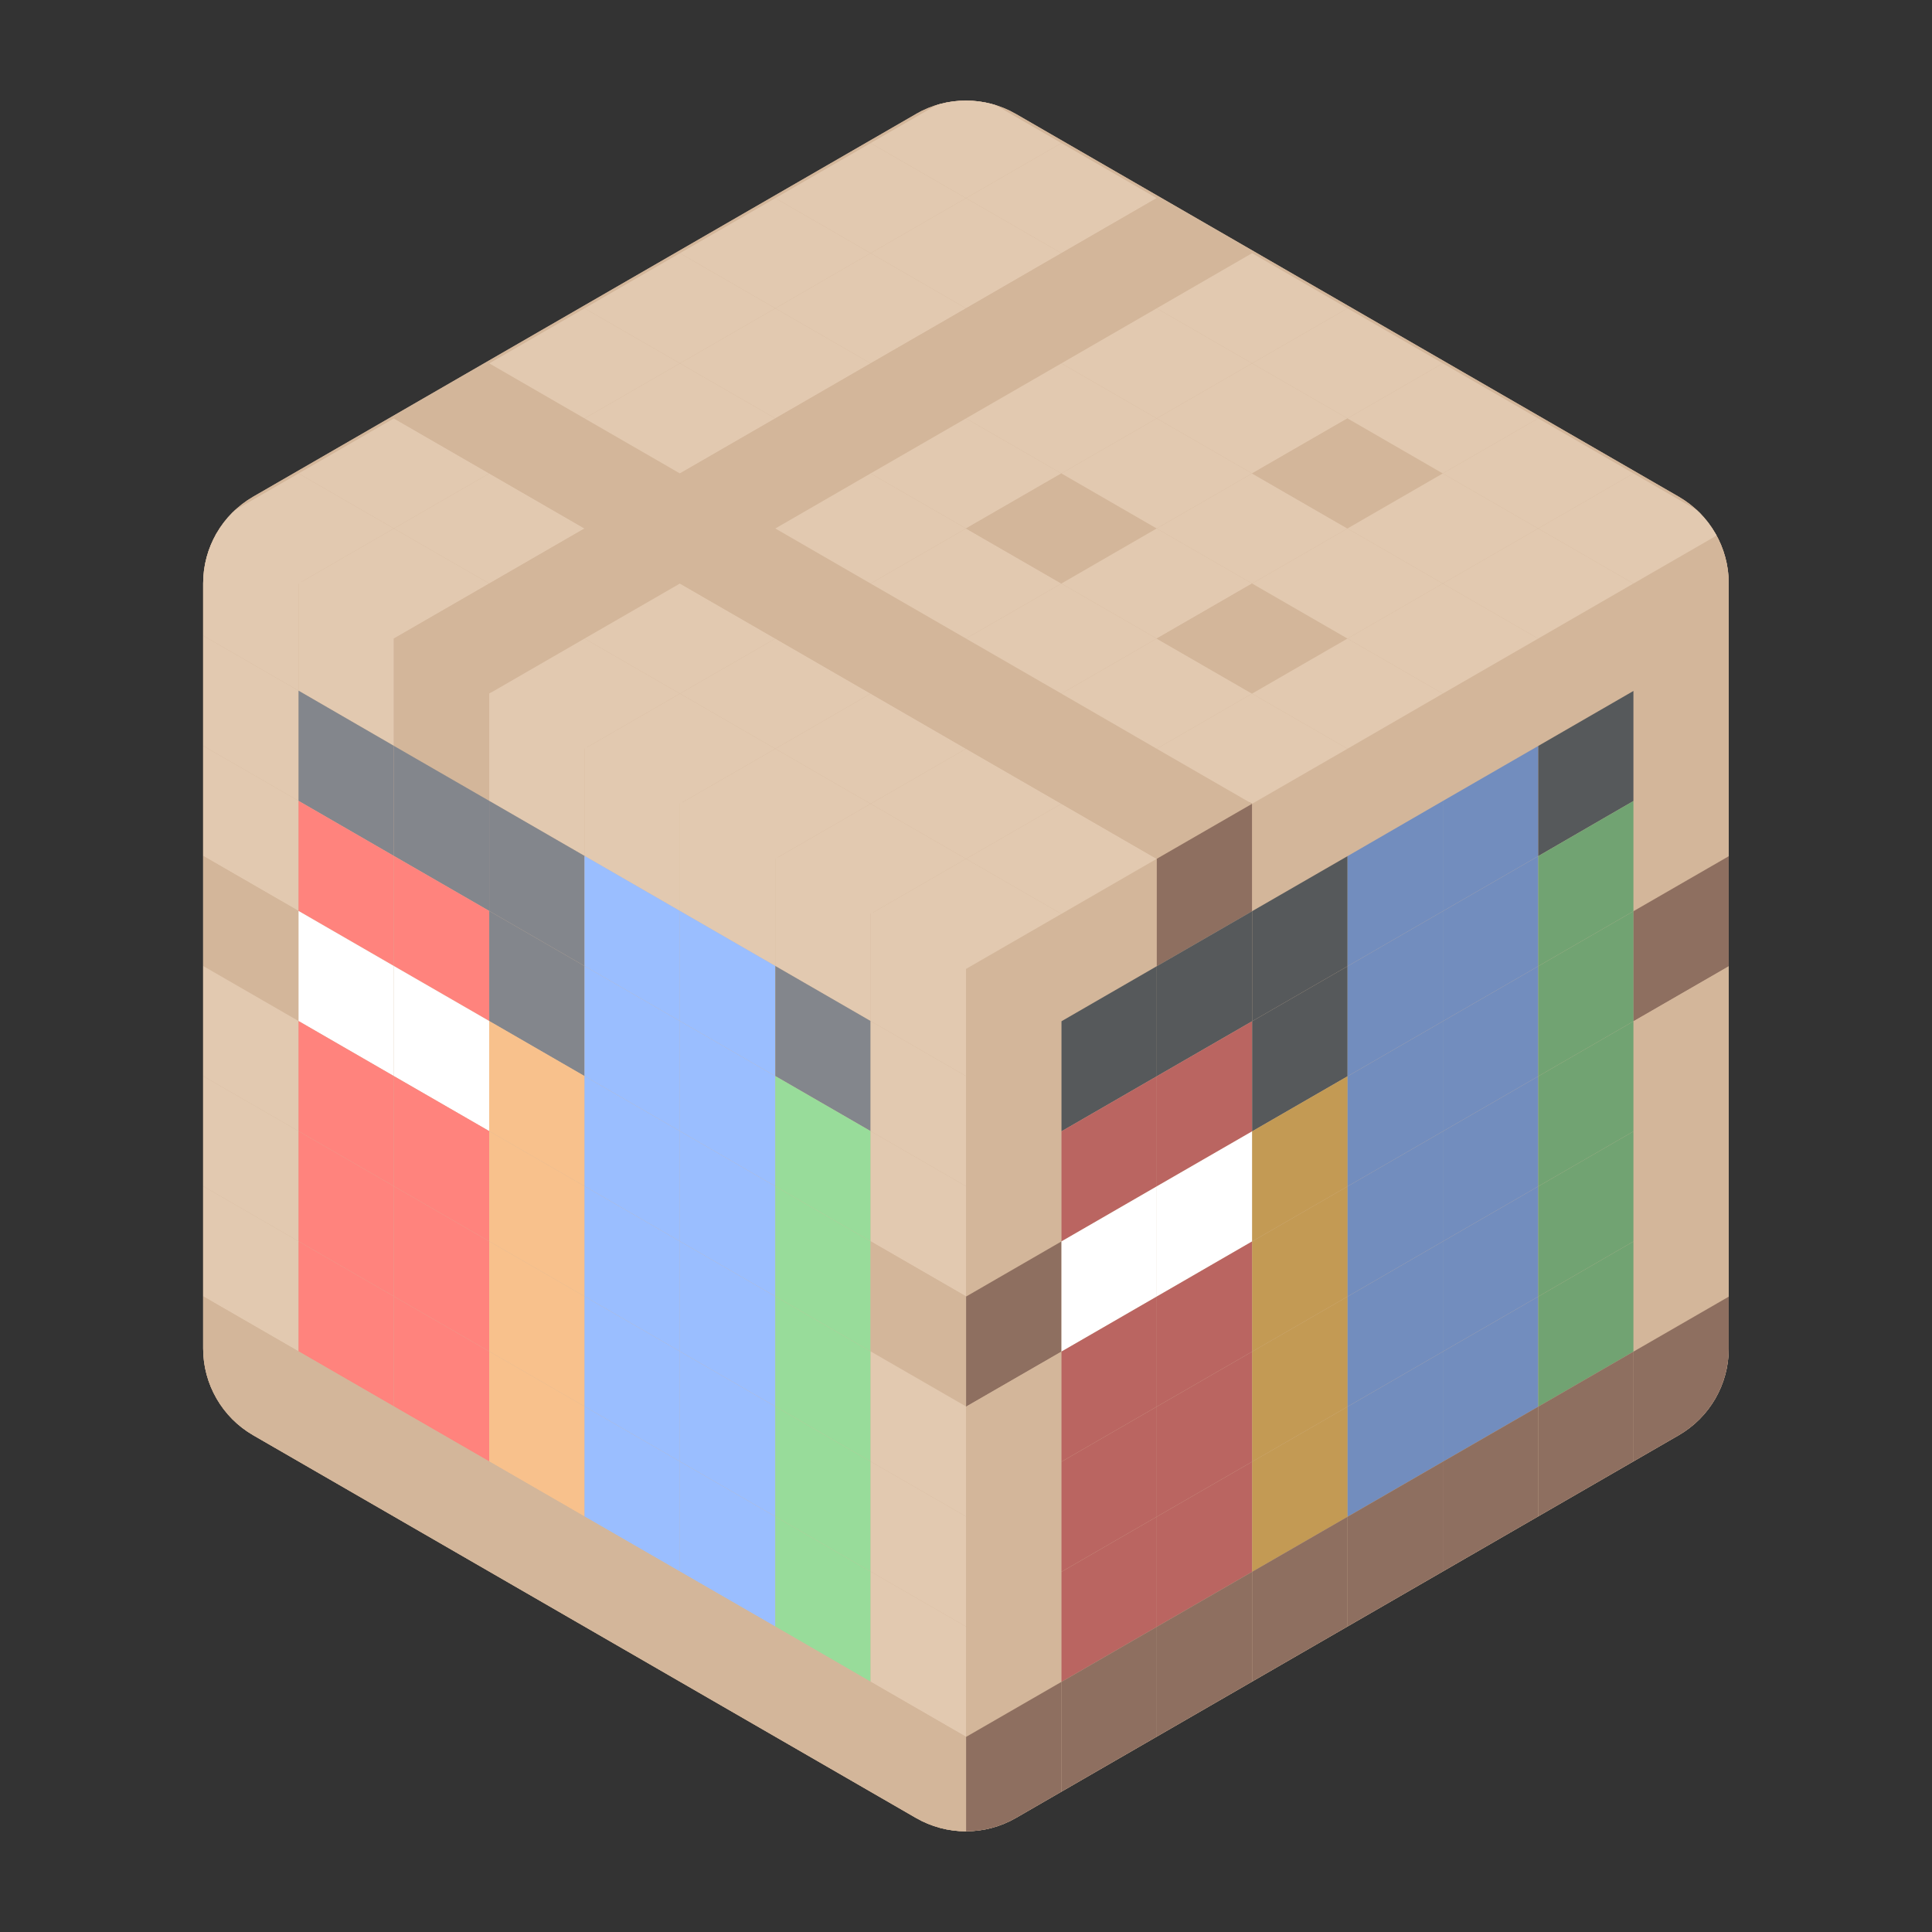 <?xml version="1.0" encoding="UTF-8"?><svg id="a" xmlns="http://www.w3.org/2000/svg" width="192" height="192" xmlns:xlink="http://www.w3.org/1999/xlink" viewBox="0 0 192 192"><rect x="0" y="0" width="192" height="192" fill="#333333" stroke="none"/><defs><style>.e{fill:#83868c;}.e,.f,.g,.h,.i,.j,.k,.l,.m,.n,.o,.p,.q,.r,.s,.t{stroke-width:0px;}.e,.f,.g,.h,.i,.j,.k,.l,.n,.p,.q,.r,.s,.t{fill-rule:evenodd;}.f{fill:#9abeff;}.g{fill:#ff837d;}.h{fill:#8e6f60;}.i{fill:#98dc9a;}.j{fill:#728dbe;}.k{fill:#e2c9b0;}.u{clip-path:url(#d);}.l{fill:#ba6561;}.m,.p{fill:#d3b69a;}.n{fill:#71a372;}.o{fill:none;}.q{fill:#f8c18c;}.r{fill:#fff;}.s{fill:#56595b;}.t{fill:#c39a54;}</style><clipPath id="d"><path class="o" d="m91.03,11.33L25.16,49.36c-3.08,1.78-4.97,5.06-4.97,8.61v76.05c0,3.55,1.9,6.84,4.97,8.61l65.86,38.03c3.08,1.78,6.87,1.78,9.95,0l65.86-38.03c3.08-1.78,4.97-5.06,4.97-8.61V57.97c0-3.55-1.9-6.84-4.97-8.61L100.97,11.33c-3.08-1.78-6.87-1.78-9.95,0Z"/></clipPath></defs><g id="b"><g id="c"><g class="u"><polygon class="m" points="96 8.46 20.19 52.23 20.19 139.77 96 183.54 171.81 139.77 171.81 52.23 96 8.46"/><polygon class="o" points="20.19 52.23 20.19 139.77 96 183.54 171.81 139.77 171.81 52.23 96 8.46 20.19 52.23"/><polygon class="m" points="20.19 52.23 96 96 171.81 52.23 96 8.46 20.19 52.23"/><polygon class="m" points="96 183.54 96 96 20.19 52.23 20.19 139.77 96 183.54"/><polygon class="m" points="171.81 139.77 171.81 52.23 96 96 96 183.54 171.81 139.77"/><polygon class="k" points="29.67 68.64 20.19 63.17 20.19 52.23 29.67 57.7 29.67 68.64"/><polygon class="k" points="39.14 74.12 29.67 68.64 29.67 57.7 39.14 63.17 39.14 74.12"/><polygon class="p" points="48.62 79.59 39.14 74.12 39.14 63.17 48.62 68.64 48.62 79.59"/><polygon class="k" points="58.09 85.06 48.62 79.59 48.62 68.64 58.09 74.12 58.09 85.06"/><polygon class="k" points="67.57 90.53 58.09 85.06 58.09 74.12 67.57 79.59 67.57 90.53"/><polygon class="k" points="77.05 96 67.57 90.53 67.57 79.59 77.05 85.06 77.05 96"/><polygon class="k" points="86.52 101.47 77.05 96 77.05 85.06 86.52 90.53 86.52 101.47"/><polygon class="k" points="96 106.94 86.52 101.47 86.52 90.53 96 96 96 106.94"/><polygon class="k" points="29.67 79.59 20.19 74.12 20.19 63.17 29.67 68.64 29.67 79.59"/><polygon class="e" points="39.14 85.06 29.67 79.59 29.67 68.64 39.14 74.12 39.14 85.06"/><polygon class="e" points="48.62 90.53 39.14 85.06 39.14 74.12 48.62 79.59 48.62 90.53"/><polygon class="e" points="58.09 96 48.62 90.53 48.62 79.59 58.09 85.06 58.09 96"/><polygon class="f" points="67.57 101.47 58.09 96 58.09 85.06 67.57 90.53 67.57 101.47"/><polygon class="f" points="77.05 106.94 67.57 101.47 67.57 90.53 77.05 96 77.05 106.94"/><polygon class="e" points="86.52 112.41 77.05 106.94 77.05 96 86.52 101.47 86.52 112.41"/><polygon class="k" points="96 117.89 86.52 112.41 86.52 101.47 96 106.94 96 117.89"/><polygon class="k" points="29.67 90.53 20.19 85.06 20.19 74.12 29.67 79.59 29.67 90.53"/><polygon class="g" points="39.14 96 29.67 90.53 29.67 79.59 39.14 85.06 39.14 96"/><polygon class="g" points="48.62 101.47 39.14 96 39.14 85.06 48.62 90.53 48.62 101.47"/><polygon class="e" points="58.09 106.94 48.62 101.47 48.62 90.53 58.09 96 58.09 106.94"/><polygon class="f" points="67.57 112.41 58.09 106.94 58.09 96 67.57 101.47 67.57 112.41"/><polygon class="f" points="77.05 117.89 67.57 112.41 67.57 101.47 77.05 106.94 77.05 117.89"/><polygon class="i" points="86.52 123.36 77.05 117.89 77.05 106.94 86.52 112.41 86.52 123.36"/><polygon class="k" points="96 128.83 86.52 123.36 86.52 112.41 96 117.89 96 128.83"/><polygon class="p" points="29.67 101.47 20.19 96 20.19 85.06 29.67 90.53 29.67 101.47"/><polygon class="r" points="39.14 106.94 29.67 101.47 29.67 90.53 39.14 96 39.14 106.94"/><polygon class="r" points="48.62 112.41 39.14 106.94 39.14 96 48.62 101.47 48.62 112.41"/><polygon class="q" points="58.09 117.88 48.62 112.41 48.62 101.47 58.09 106.94 58.09 117.88"/><polygon class="f" points="67.57 123.36 58.09 117.88 58.09 106.94 67.57 112.41 67.57 123.36"/><polygon class="f" points="77.05 128.83 67.57 123.36 67.57 112.41 77.05 117.89 77.05 128.83"/><polygon class="i" points="86.52 134.3 77.05 128.83 77.05 117.89 86.52 123.36 86.52 134.3"/><polygon class="p" points="96 139.77 86.52 134.3 86.52 123.36 96 128.83 96 139.77"/><polygon class="k" points="29.67 112.41 20.19 106.94 20.19 96 29.67 101.47 29.67 112.41"/><polygon class="g" points="39.14 117.88 29.67 112.41 29.67 101.47 39.14 106.94 39.14 117.88"/><polygon class="g" points="48.62 123.36 39.14 117.88 39.14 106.94 48.62 112.41 48.62 123.36"/><polygon class="q" points="58.09 128.83 48.62 123.36 48.62 112.41 58.09 117.88 58.09 128.83"/><polygon class="f" points="67.57 134.3 58.09 128.83 58.09 117.88 67.57 123.36 67.57 134.3"/><polygon class="f" points="77.05 139.77 67.57 134.3 67.57 123.36 77.05 128.83 77.05 139.77"/><polygon class="i" points="86.52 145.24 77.05 139.77 77.05 128.83 86.52 134.3 86.52 145.24"/><polygon class="k" points="96 150.71 86.52 145.24 86.52 134.3 96 139.77 96 150.71"/><polygon class="k" points="29.67 123.36 20.19 117.88 20.19 106.94 29.67 112.41 29.67 123.36"/><polygon class="g" points="39.14 128.83 29.67 123.36 29.67 112.41 39.14 117.88 39.14 128.83"/><polygon class="g" points="48.62 134.3 39.14 128.83 39.14 117.88 48.62 123.36 48.62 134.3"/><polygon class="q" points="58.09 139.77 48.62 134.3 48.62 123.36 58.09 128.83 58.09 139.77"/><polygon class="f" points="67.57 145.24 58.09 139.77 58.09 128.83 67.57 134.3 67.57 145.24"/><polygon class="f" points="77.05 150.71 67.57 145.24 67.57 134.3 77.05 139.77 77.05 150.71"/><polygon class="i" points="86.52 156.18 77.05 150.71 77.05 139.77 86.52 145.24 86.52 156.18"/><polygon class="k" points="96 161.65 86.52 156.18 86.52 145.24 96 150.71 96 161.65"/><polygon class="k" points="29.67 134.3 20.19 128.83 20.19 117.88 29.67 123.36 29.67 134.3"/><polygon class="g" points="39.14 139.77 29.67 134.3 29.67 123.36 39.14 128.83 39.14 139.77"/><polygon class="g" points="48.62 145.24 39.14 139.77 39.14 128.83 48.62 134.3 48.62 145.24"/><polygon class="q" points="58.09 150.71 48.62 145.24 48.62 134.3 58.09 139.77 58.09 150.71"/><polygon class="f" points="67.57 156.18 58.09 150.71 58.09 139.77 67.57 145.24 67.57 156.18"/><polygon class="f" points="77.05 161.65 67.57 156.18 67.57 145.24 77.05 150.71 77.05 161.65"/><polygon class="i" points="86.52 167.13 77.05 161.65 77.05 150.71 86.52 156.18 86.52 167.13"/><polygon class="k" points="96 172.6 86.52 167.13 86.52 156.18 96 161.65 96 172.6"/><polygon class="p" points="29.67 145.24 20.19 139.77 20.19 128.83 29.67 134.3 29.67 145.24"/><polygon class="p" points="39.14 150.71 29.67 145.24 29.67 134.3 39.14 139.77 39.14 150.71"/><polygon class="p" points="48.62 156.18 39.14 150.71 39.14 139.77 48.62 145.24 48.62 156.18"/><polygon class="p" points="58.09 161.65 48.62 156.18 48.62 145.24 58.09 150.71 58.09 161.65"/><polygon class="p" points="67.57 167.13 58.09 161.65 58.09 150.71 67.57 156.18 67.57 167.13"/><polygon class="p" points="77.05 172.6 67.57 167.13 67.57 156.18 77.05 161.65 77.05 172.6"/><polygon class="p" points="86.52 178.07 77.05 172.6 77.05 161.65 86.52 167.13 86.52 178.07"/><polygon class="p" points="96 183.54 86.52 178.07 86.52 167.13 96 172.6 96 183.54"/><polygon class="p" points="105.49 101.49 96.01 106.96 96.01 96.02 105.49 90.55 105.49 101.49"/><polygon class="p" points="114.96 96.02 105.49 101.49 105.49 90.55 114.96 85.08 114.96 96.02"/><polygon class="h" points="124.44 90.55 114.96 96.02 114.96 85.08 124.44 79.6 124.44 90.55"/><polygon class="p" points="133.92 85.08 124.44 90.55 124.44 79.6 133.92 74.13 133.92 85.08"/><polygon class="p" points="143.39 79.6 133.92 85.08 133.92 74.13 143.39 68.66 143.39 79.6"/><polygon class="p" points="152.87 74.13 143.39 79.6 143.39 68.66 152.87 63.19 152.87 74.13"/><polygon class="p" points="162.34 68.66 152.87 74.13 152.87 63.19 162.34 57.72 162.34 68.66"/><polygon class="p" points="171.82 63.19 162.34 68.66 162.34 57.72 171.82 52.25 171.82 63.19"/><polygon class="p" points="105.49 112.43 96.01 117.9 96.01 106.96 105.49 101.49 105.49 112.43"/><polygon class="s" points="114.96 106.96 105.49 112.43 105.49 101.49 114.96 96.02 114.96 106.96"/><polygon class="s" points="124.44 101.49 114.96 106.96 114.96 96.02 124.44 90.55 124.44 101.49"/><polygon class="s" points="133.92 96.02 124.44 101.49 124.44 90.55 133.92 85.08 133.92 96.02"/><polygon class="j" points="143.39 90.55 133.92 96.02 133.92 85.08 143.39 79.6 143.39 90.55"/><polygon class="j" points="152.87 85.08 143.39 90.55 143.39 79.6 152.87 74.13 152.87 85.08"/><polygon class="s" points="162.34 79.6 152.87 85.08 152.87 74.13 162.34 68.66 162.34 79.6"/><polygon class="p" points="171.82 74.13 162.34 79.6 162.34 68.66 171.82 63.19 171.82 74.13"/><polygon class="p" points="105.49 123.37 96.01 128.85 96.01 117.9 105.49 112.43 105.49 123.37"/><polygon class="l" points="114.96 117.9 105.49 123.37 105.49 112.43 114.96 106.96 114.96 117.9"/><polygon class="l" points="124.44 112.43 114.96 117.9 114.96 106.96 124.44 101.49 124.44 112.43"/><polygon class="s" points="133.92 106.96 124.44 112.43 124.44 101.49 133.92 96.02 133.92 106.96"/><polygon class="j" points="143.39 101.49 133.92 106.96 133.92 96.02 143.39 90.55 143.39 101.49"/><polygon class="j" points="152.87 96.02 143.39 101.49 143.39 90.55 152.87 85.08 152.87 96.02"/><polygon class="n" points="162.34 90.55 152.87 96.02 152.87 85.08 162.34 79.6 162.34 90.55"/><polygon class="p" points="171.82 85.08 162.34 90.55 162.34 79.6 171.82 74.13 171.82 85.08"/><polygon class="h" points="105.49 134.32 96.01 139.79 96.01 128.85 105.49 123.37 105.49 134.32"/><polygon class="r" points="114.96 128.85 105.49 134.32 105.49 123.37 114.96 117.9 114.96 128.85"/><polygon class="r" points="124.44 123.37 114.96 128.85 114.96 117.9 124.44 112.43 124.44 123.37"/><polygon class="t" points="133.92 117.9 124.44 123.37 124.44 112.43 133.92 106.96 133.92 117.9"/><polygon class="j" points="143.39 112.43 133.92 117.9 133.92 106.96 143.39 101.49 143.39 112.43"/><polygon class="j" points="152.87 106.96 143.39 112.43 143.39 101.49 152.87 96.02 152.87 106.96"/><polygon class="n" points="162.34 101.49 152.87 106.96 152.87 96.02 162.34 90.55 162.34 101.49"/><polygon class="h" points="171.82 96.02 162.34 101.49 162.34 90.55 171.82 85.08 171.82 96.02"/><polygon class="p" points="105.49 145.26 96.01 150.73 96.01 139.79 105.49 134.32 105.49 145.26"/><polygon class="l" points="114.96 139.79 105.49 145.26 105.49 134.32 114.96 128.85 114.96 139.79"/><polygon class="l" points="124.44 134.32 114.96 139.79 114.96 128.85 124.44 123.37 124.44 134.32"/><polygon class="t" points="133.92 128.85 124.44 134.32 124.44 123.37 133.92 117.9 133.92 128.85"/><polygon class="j" points="143.39 123.37 133.92 128.85 133.92 117.9 143.39 112.43 143.39 123.37"/><polygon class="j" points="152.87 117.9 143.39 123.37 143.39 112.43 152.87 106.96 152.87 117.9"/><polygon class="n" points="162.34 112.43 152.87 117.9 152.87 106.96 162.34 101.49 162.34 112.43"/><polygon class="p" points="171.82 106.96 162.34 112.43 162.34 101.49 171.82 96.02 171.82 106.96"/><polygon class="p" points="105.49 156.2 96.01 161.67 96.01 150.73 105.49 145.26 105.49 156.2"/><polygon class="l" points="114.96 150.73 105.49 156.2 105.49 145.26 114.96 139.79 114.96 150.73"/><polygon class="l" points="124.44 145.26 114.96 150.73 114.96 139.79 124.44 134.32 124.44 145.26"/><polygon class="t" points="133.92 139.79 124.44 145.26 124.44 134.32 133.92 128.85 133.92 139.79"/><polygon class="j" points="143.39 134.32 133.92 139.79 133.92 128.85 143.39 123.37 143.39 134.32"/><polygon class="j" points="152.87 128.85 143.39 134.32 143.39 123.37 152.87 117.9 152.87 128.85"/><polygon class="n" points="162.34 123.37 152.87 128.85 152.87 117.9 162.34 112.43 162.34 123.37"/><polygon class="p" points="171.82 117.9 162.34 123.37 162.34 112.43 171.82 106.96 171.82 117.9"/><polygon class="p" points="105.49 167.14 96.01 172.61 96.01 161.67 105.49 156.2 105.49 167.14"/><polygon class="l" points="114.96 161.67 105.49 167.14 105.49 156.2 114.96 150.73 114.96 161.67"/><polygon class="l" points="124.44 156.2 114.96 161.67 114.96 150.73 124.44 145.26 124.44 156.2"/><polygon class="t" points="133.92 150.73 124.44 156.2 124.44 145.26 133.92 139.79 133.92 150.73"/><polygon class="j" points="143.39 145.26 133.92 150.73 133.92 139.79 143.39 134.32 143.39 145.26"/><polygon class="j" points="152.87 139.79 143.39 145.26 143.39 134.32 152.87 128.85 152.87 139.79"/><polygon class="n" points="162.34 134.32 152.87 139.79 152.87 128.85 162.34 123.37 162.34 134.32"/><polygon class="p" points="171.82 128.85 162.34 134.32 162.34 123.37 171.82 117.9 171.82 128.85"/><polygon class="h" points="105.49 178.09 96.01 183.56 96.01 172.61 105.49 167.14 105.49 178.09"/><polygon class="h" points="114.96 172.61 105.49 178.09 105.49 167.14 114.96 161.67 114.96 172.61"/><polygon class="h" points="124.44 167.14 114.96 172.61 114.96 161.67 124.44 156.2 124.44 167.14"/><polygon class="h" points="133.92 161.67 124.44 167.14 124.44 156.2 133.92 150.73 133.92 161.67"/><polygon class="h" points="143.39 156.2 133.92 161.67 133.92 150.73 143.39 145.26 143.39 156.2"/><polygon class="h" points="152.87 150.73 143.39 156.2 143.39 145.26 152.87 139.79 152.87 150.73"/><polygon class="h" points="162.34 145.26 152.87 150.73 152.87 139.79 162.34 134.32 162.34 145.26"/><polygon class="h" points="171.82 139.79 162.34 145.26 162.34 134.32 171.82 128.85 171.82 139.79"/><polygon class="k" points="39.14 52.52 29.67 57.99 20.19 52.52 29.67 47.05 39.14 52.52"/><polygon class="k" points="48.62 47.05 39.14 52.52 29.67 47.05 39.14 41.58 48.62 47.05"/><polygon class="p" points="58.09 41.58 48.62 47.05 39.14 41.58 48.62 36.11 58.09 41.58"/><polygon class="k" points="67.57 36.11 58.09 41.58 48.62 36.11 58.09 30.64 67.57 36.11"/><polygon class="k" points="77.05 30.64 67.57 36.11 58.09 30.64 67.57 25.16 77.05 30.64"/><polygon class="k" points="86.52 25.16 77.05 30.64 67.57 25.16 77.05 19.69 86.52 25.16"/><polygon class="k" points="96 19.69 86.52 25.16 77.05 19.69 86.52 14.22 96 19.69"/><polygon class="k" points="105.48 14.22 96 19.69 86.52 14.22 96 8.75 105.48 14.22"/><polygon class="k" points="48.62 57.99 39.14 63.46 29.67 57.99 39.14 52.52 48.62 57.99"/><polygon class="k" points="58.09 52.52 48.62 57.99 39.14 52.52 48.62 47.05 58.09 52.52"/><polygon class="p" points="67.57 47.05 58.09 52.52 48.62 47.05 58.09 41.58 67.57 47.05"/><polygon class="k" points="77.05 41.58 67.57 47.05 58.09 41.58 67.57 36.11 77.05 41.58"/><polygon class="k" points="86.52 36.11 77.05 41.58 67.57 36.11 77.05 30.64 86.52 36.11"/><polygon class="k" points="96 30.64 86.52 36.11 77.05 30.64 86.52 25.16 96 30.64"/><polygon class="k" points="105.48 25.16 96 30.64 86.52 25.16 96 19.69 105.48 25.16"/><polygon class="k" points="114.95 19.69 105.48 25.16 96 19.69 105.48 14.22 114.95 19.69"/><polygon class="p" points="58.09 63.46 48.62 68.93 39.14 63.46 48.62 57.99 58.09 63.46"/><polygon class="p" points="67.57 57.99 58.09 63.46 48.62 57.99 58.09 52.52 67.57 57.99"/><polygon class="p" points="77.05 52.52 67.57 57.99 58.09 52.52 67.57 47.05 77.05 52.52"/><polygon class="p" points="86.52 47.05 77.05 52.52 67.57 47.05 77.05 41.58 86.52 47.05"/><polygon class="p" points="96 41.58 86.52 47.05 77.05 41.58 86.52 36.11 96 41.58"/><polygon class="p" points="105.48 36.11 96 41.58 86.52 36.11 96 30.64 105.48 36.11"/><polygon class="p" points="114.95 30.64 105.48 36.11 96 30.64 105.48 25.16 114.95 30.64"/><polygon class="p" points="124.43 25.16 114.95 30.64 105.48 25.16 114.95 19.69 124.43 25.16"/><polygon class="k" points="67.57 68.93 58.09 74.41 48.62 68.93 58.09 63.46 67.57 68.93"/><polygon class="k" points="77.05 63.46 67.57 68.93 58.09 63.46 67.57 57.99 77.05 63.46"/><polygon class="p" points="86.52 57.99 77.05 63.46 67.57 57.99 77.05 52.52 86.52 57.99"/><polygon class="k" points="96 52.52 86.52 57.99 77.05 52.52 86.52 47.05 96 52.52"/><polygon class="k" points="105.48 47.05 96 52.52 86.52 47.05 96 41.58 105.48 47.05"/><polygon class="k" points="114.95 41.58 105.48 47.05 96 41.58 105.48 36.11 114.95 41.58"/><polygon class="k" points="124.43 36.11 114.95 41.58 105.48 36.11 114.95 30.64 124.43 36.11"/><polygon class="k" points="133.91 30.64 124.43 36.11 114.95 30.64 124.43 25.16 133.91 30.64"/><polygon class="k" points="77.05 74.41 67.57 79.88 58.09 74.41 67.57 68.93 77.05 74.41"/><polygon class="k" points="86.52 68.93 77.05 74.41 67.57 68.93 77.05 63.46 86.52 68.93"/><polygon class="p" points="96 63.46 86.52 68.93 77.05 63.46 86.52 57.99 96 63.46"/><polygon class="k" points="105.48 57.99 96 63.46 86.52 57.99 96 52.52 105.48 57.99"/><polygon class="p" points="114.95 52.52 105.48 57.99 96 52.52 105.48 47.05 114.95 52.52"/><polygon class="k" points="124.43 47.05 114.95 52.52 105.48 47.05 114.95 41.58 124.43 47.05"/><polygon class="k" points="133.91 41.58 124.43 47.05 114.95 41.58 124.43 36.11 133.91 41.58"/><polygon class="k" points="143.38 36.11 133.91 41.58 124.43 36.11 133.91 30.64 143.38 36.11"/><polygon class="k" points="86.52 79.88 77.05 85.35 67.57 79.88 77.05 74.41 86.52 79.88"/><polygon class="k" points="96 74.41 86.52 79.88 77.05 74.41 86.52 68.93 96 74.41"/><polygon class="p" points="105.48 68.93 96 74.41 86.52 68.93 96 63.46 105.48 68.93"/><polygon class="k" points="114.95 63.46 105.48 68.93 96 63.46 105.48 57.99 114.95 63.46"/><polygon class="k" points="124.43 57.99 114.95 63.46 105.48 57.99 114.95 52.52 124.43 57.99"/><polygon class="k" points="133.91 52.52 124.43 57.99 114.95 52.52 124.43 47.05 133.91 52.52"/><polygon class="p" points="143.38 47.05 133.91 52.52 124.43 47.05 133.91 41.58 143.38 47.05"/><polygon class="k" points="152.86 41.58 143.38 47.05 133.91 41.58 143.38 36.11 152.86 41.58"/><polygon class="k" points="96 85.35 86.52 90.82 77.05 85.35 86.52 79.88 96 85.35"/><polygon class="k" points="105.48 79.88 96 85.35 86.52 79.88 96 74.41 105.48 79.88"/><polygon class="p" points="114.95 74.41 105.48 79.88 96 74.41 105.48 68.93 114.95 74.41"/><polygon class="k" points="124.43 68.93 114.95 74.41 105.48 68.93 114.95 63.46 124.43 68.93"/><polygon class="p" points="133.91 63.46 124.43 68.93 114.95 63.46 124.43 57.99 133.91 63.46"/><polygon class="k" points="143.38 57.99 133.91 63.46 124.43 57.99 133.91 52.52 143.38 57.99"/><polygon class="k" points="152.86 52.52 143.38 57.99 133.91 52.52 143.38 47.05 152.86 52.52"/><polygon class="k" points="162.33 47.05 152.86 52.52 143.38 47.05 152.86 41.58 162.33 47.05"/><polygon class="k" points="105.48 90.82 96 96.29 86.52 90.82 96 85.35 105.48 90.82"/><polygon class="k" points="114.95 85.35 105.48 90.82 96 85.35 105.48 79.88 114.95 85.35"/><polygon class="p" points="124.43 79.88 114.95 85.35 105.48 79.88 114.95 74.41 124.43 79.88"/><polygon class="k" points="133.91 74.41 124.43 79.88 114.95 74.41 124.43 68.93 133.91 74.41"/><polygon class="k" points="143.38 68.93 133.91 74.41 124.43 68.93 133.91 63.46 143.38 68.93"/><polygon class="k" points="152.86 63.46 143.38 68.93 133.91 63.46 143.38 57.99 152.86 63.46"/><polygon class="k" points="162.33 57.99 152.86 63.46 143.38 57.99 152.86 52.52 162.33 57.99"/><polygon class="k" points="171.81 52.52 162.33 57.99 152.86 52.52 162.33 47.05 171.81 52.52"/></g></g></g></svg>